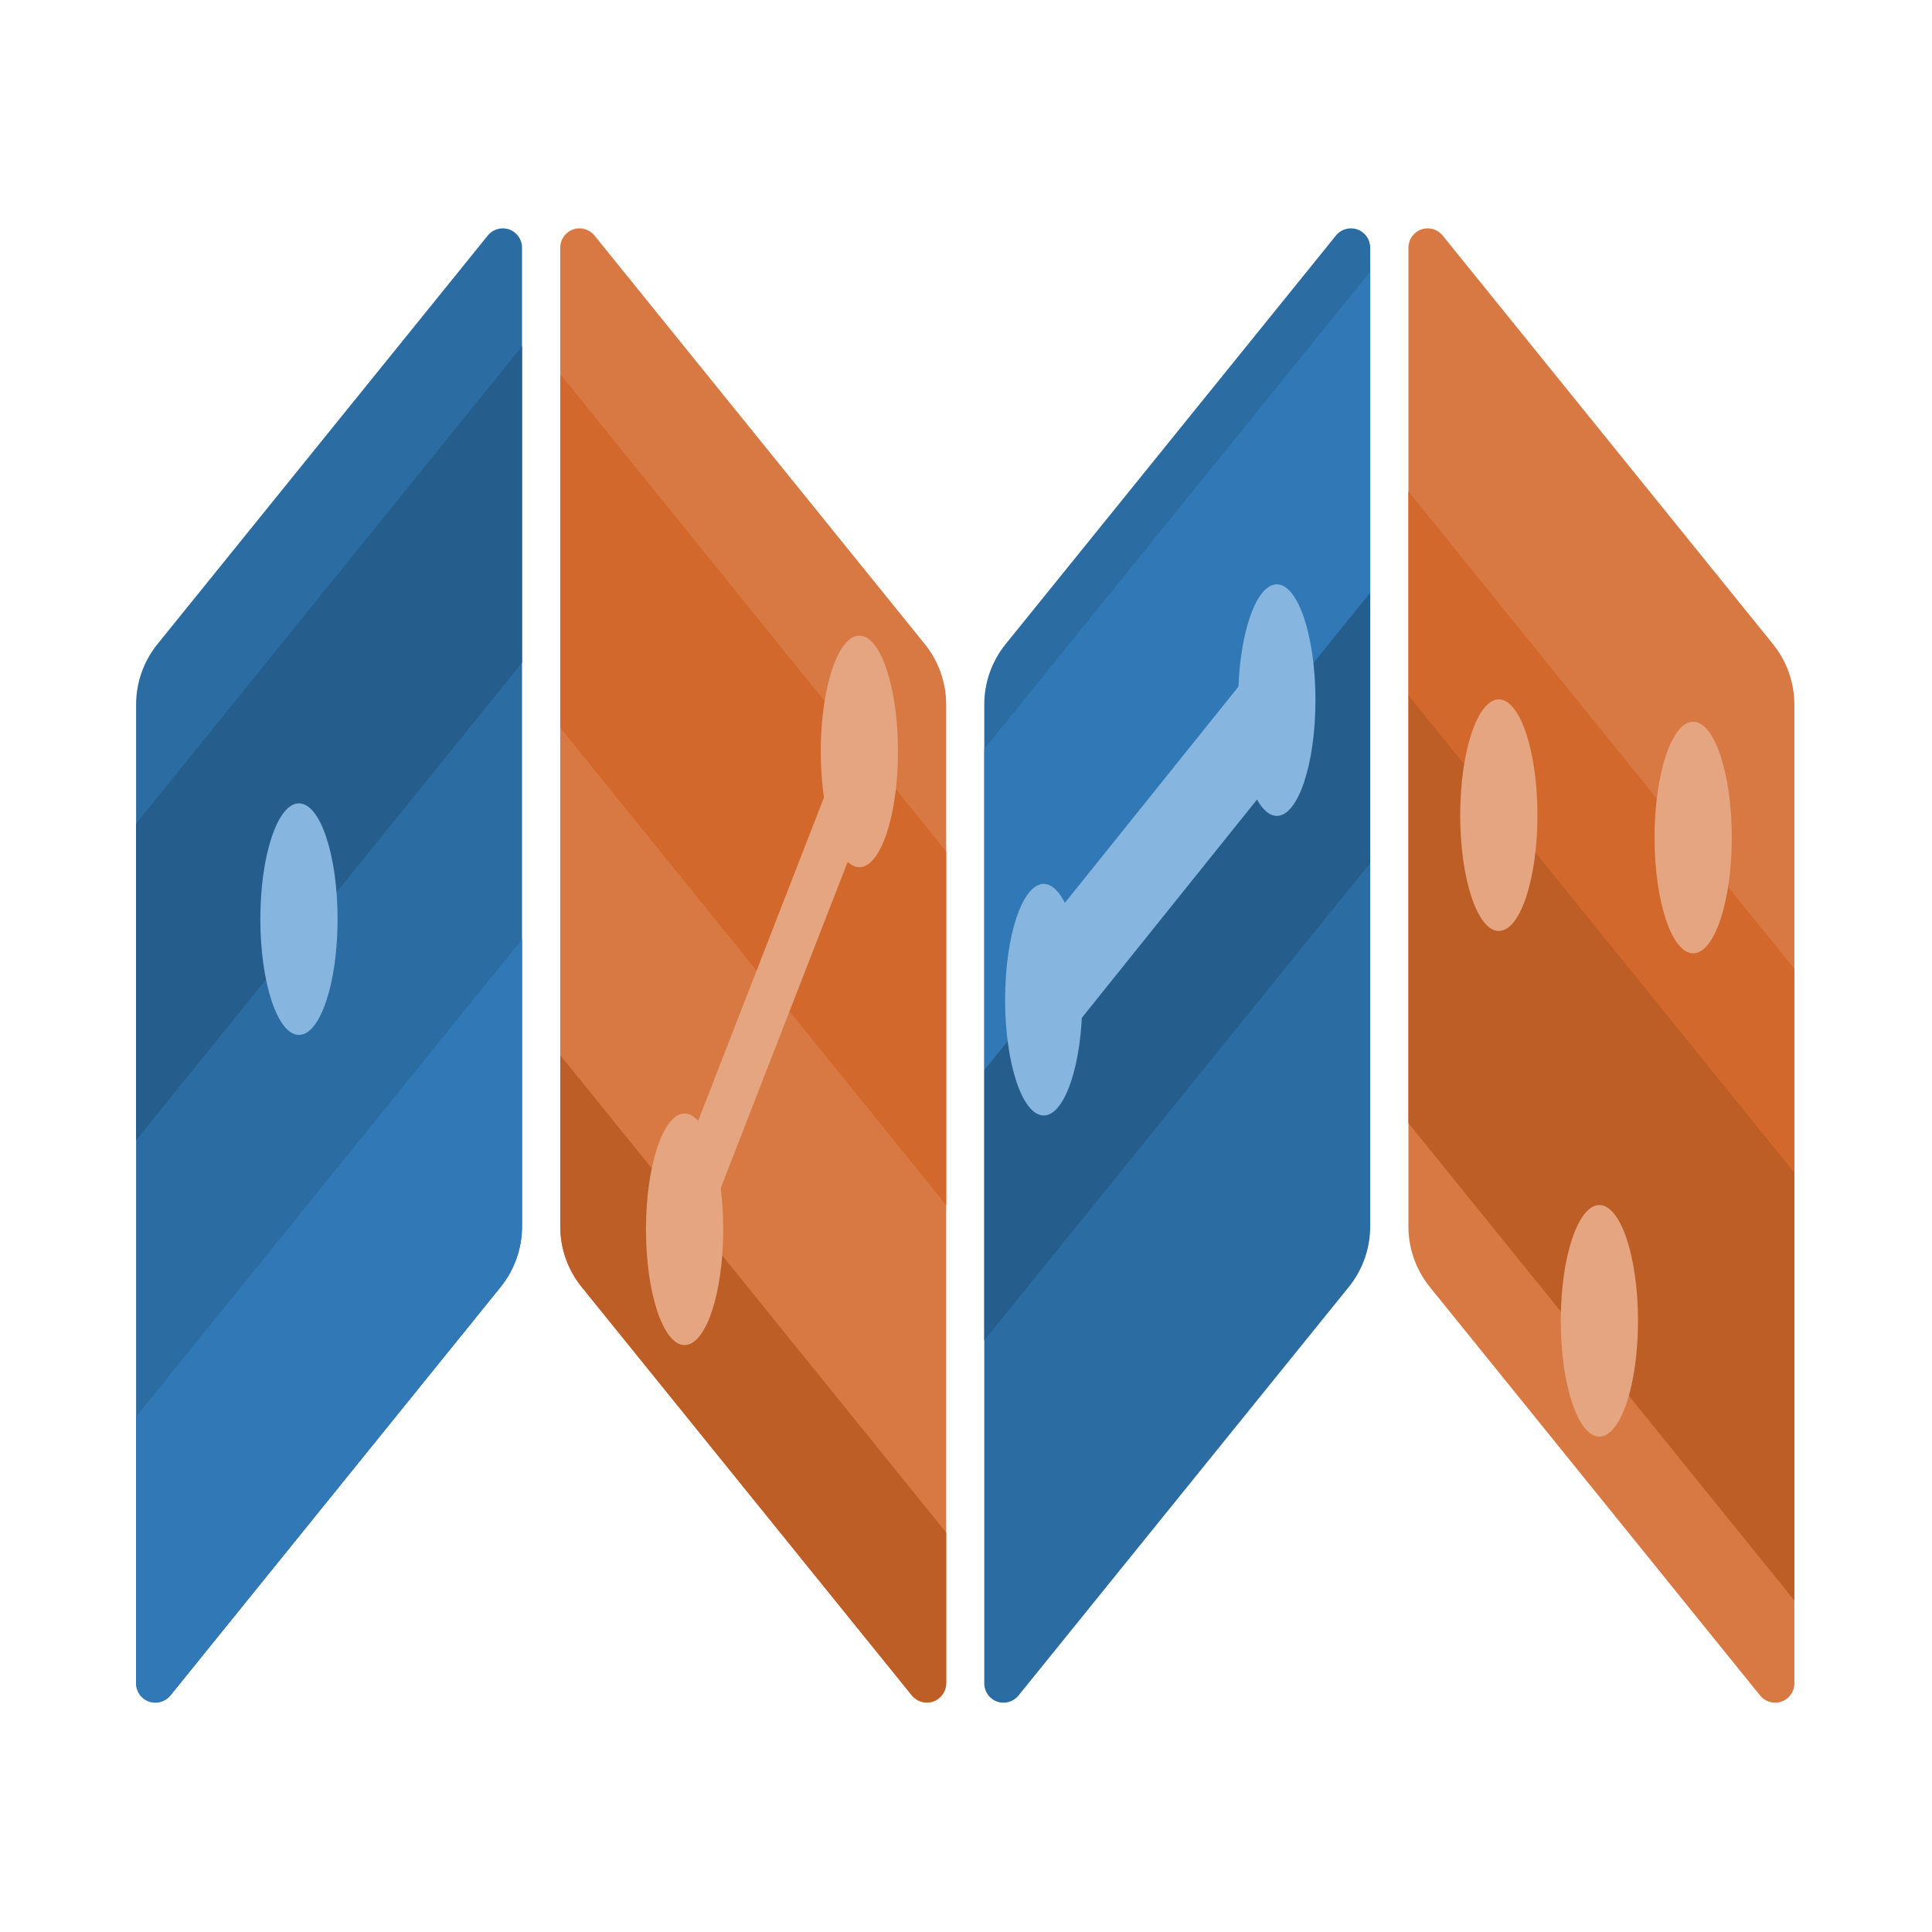 <?xml version="1.0" encoding="UTF-8" standalone="no"?>
<!DOCTYPE svg PUBLIC "-//W3C//DTD SVG 1.1//EN" "http://www.w3.org/Graphics/SVG/1.1/DTD/svg11.dtd">
<svg width="100%" height="100%" viewBox="0 0 417 417" version="1.1" xmlns="http://www.w3.org/2000/svg" xmlns:xlink="http://www.w3.org/1999/xlink" xml:space="preserve" xmlns:serif="http://www.serif.com/" style="fill-rule:evenodd;clip-rule:evenodd;stroke-linejoin:round;stroke-miterlimit:2;">
    <g transform="matrix(-0.816,0,0,1.472,487.664,-54.213)">
        <path d="M225.089,73.138C225.089,71.941 223.729,70.873 221.694,70.474C219.659,70.074 217.392,70.43 216.034,71.361C195.422,85.495 145.486,119.736 128.653,131.279C124.999,133.785 123.005,136.91 123.005,140.133C123.005,162.73 123.005,255.714 123.005,283.67C123.005,284.868 124.365,285.935 126.4,286.334C128.435,286.734 130.702,286.378 132.06,285.447C152.672,271.314 202.608,237.072 219.441,225.529C223.095,223.023 225.089,219.898 225.089,216.675C225.089,194.078 225.089,101.094 225.089,73.138Z" style="fill:rgb(216,121,67);"/>
    </g>
    <g transform="matrix(0.816,0,0,1.472,112.07,-54.213)">
        <path d="M225.089,73.138C225.089,71.941 223.729,70.873 221.694,70.474C219.659,70.074 217.392,70.43 216.034,71.361C195.422,85.495 145.486,119.736 128.653,131.279C124.999,133.785 123.005,136.91 123.005,140.133C123.005,162.73 123.005,255.714 123.005,283.67C123.005,284.868 124.365,285.935 126.4,286.334C128.435,286.734 130.702,286.378 132.06,285.447C152.672,271.314 202.608,237.072 219.441,225.529C223.095,223.023 225.089,219.898 225.089,216.675C225.089,194.078 225.089,101.094 225.089,73.138Z" style="fill:rgb(43,108,163);"/>
    </g>
    <g transform="matrix(0.816,0,0,1.472,-70.998,-54.213)">
        <path d="M225.089,73.138C225.089,71.941 223.729,70.873 221.694,70.474C219.659,70.074 217.392,70.43 216.034,71.361C195.422,85.495 145.486,119.736 128.653,131.279C124.999,133.785 123.005,136.91 123.005,140.133C123.005,162.73 123.005,255.714 123.005,283.67C123.005,284.868 124.365,285.935 126.4,286.334C128.435,286.734 130.702,286.378 132.06,285.447C152.657,271.324 202.536,237.121 219.405,225.554C223.083,223.032 225.089,219.887 225.089,216.643C225.089,193.989 225.089,101.081 225.089,73.138Z" style="fill:rgb(43,108,163);"/>
    </g>
    <g transform="matrix(0.816,0,0,1.472,-70.998,-54.213)">
        <path d="M225.089,174.553L123.005,244.553C123.005,244.553 123.005,270.125 123.005,283.586C123.005,284.796 124.38,285.874 126.436,286.278C128.492,286.681 130.784,286.322 132.156,285.382C152.811,271.218 202.56,237.105 219.403,225.555C223.082,223.033 225.089,219.886 225.089,216.642C225.089,204.507 225.089,174.553 225.089,174.553Z" style="fill:rgb(48,120,182);"/>
    </g>
    <g transform="matrix(0.816,0,0,1.472,112.07,-198.32)">
        <path d="M225.089,174.553L123.005,244.553L123.005,291.656L225.089,221.656L225.089,174.553Z" style="fill:rgb(48,120,182);"/>
    </g>
    <g transform="matrix(0.816,0,0,1.472,-70.998,-182.213)">
        <path d="M225.089,174.553L123.005,244.553L123.005,290.977L225.089,220.977L225.089,174.553Z" style="fill:rgb(37,94,141);"/>
    </g>
    <g transform="matrix(0.816,0,0,1.472,112.07,-138.996)">
        <path d="M225.089,181.349L123.005,251.349L123.005,290.977L225.089,220.977L225.089,181.349Z" style="fill:rgb(37,94,141);"/>
    </g>
    <g transform="matrix(-0.816,0,0,1.472,304.596,-54.213)">
        <path d="M225.089,73.138C225.089,71.941 223.729,70.873 221.694,70.474C219.659,70.074 217.392,70.43 216.034,71.361C195.422,85.495 145.486,119.736 128.653,131.279C124.999,133.785 123.005,136.91 123.005,140.133C123.005,162.73 123.005,255.714 123.005,283.67C123.005,284.868 124.365,285.935 126.4,286.334C128.435,286.734 130.702,286.378 132.06,285.447C152.657,271.324 202.533,237.123 219.403,225.555C223.082,223.033 225.089,219.886 225.089,216.642L225.089,73.138Z" style="fill:rgb(216,121,67);"/>
    </g>
    <g transform="matrix(-0.816,0,0,1.472,304.596,-201.213)">
        <path d="M225.089,191.541L123.005,261.541L123.005,313.401L225.089,243.401L225.089,191.541Z" style="fill:rgb(211,104,44);"/>
    </g>
    <g transform="matrix(-0.816,0,0,1.472,487.664,-175.881)">
        <path d="M225.089,191.541L123.005,261.541L123.005,291.656L225.089,221.656L225.089,191.541Z" style="fill:rgb(211,104,44);"/>
    </g>
    <g transform="matrix(-0.816,0,0,1.472,487.664,-131.881)">
        <path d="M225.089,191.541L123.005,261.541L123.005,324.273L225.089,254.273L225.089,191.541Z" style="fill:rgb(190,94,39);"/>
    </g>
    <g transform="matrix(-0.816,0,0,1.472,304.596,-54.213)">
        <path d="M225.089,191.541L123.005,261.541L123.005,283.586C123.005,284.796 124.38,285.874 126.436,286.278C128.492,286.681 130.784,286.322 132.156,285.382C152.827,271.207 202.634,237.054 219.441,225.529C223.095,223.023 225.089,219.898 225.089,216.675C225.089,208.119 225.089,191.541 225.089,191.541Z" style="fill:rgb(190,94,39);"/>
    </g>
    <g transform="matrix(0.419,-8.28043e-18,2.06336e-17,-1.212,23.595,651.153)">
        <ellipse cx="97.69" cy="373.574" rx="19.891" ry="20.619" style="fill:rgb(134,182,223);"/>
    </g>
    <g transform="matrix(0.419,-8.28043e-18,2.06336e-17,-1.212,106.831,718.102)">
        <ellipse cx="97.69" cy="373.574" rx="19.891" ry="20.619" style="fill:rgb(229,165,128);"/>
    </g>
    <g transform="matrix(0.419,-8.28043e-18,2.06336e-17,-1.212,324.52,633.547)">
        <ellipse cx="97.69" cy="373.574" rx="19.891" ry="20.619" style="fill:rgb(229,165,128);"/>
    </g>
    <g transform="matrix(0.419,-8.28043e-18,2.06336e-17,-1.212,304.278,737.859)">
        <ellipse cx="97.69" cy="373.574" rx="19.891" ry="20.619" style="fill:rgb(229,165,128);"/>
    </g>
    <g transform="matrix(0.419,-8.28043e-18,2.06336e-17,-1.212,282.572,628.721)">
        <ellipse cx="97.69" cy="373.574" rx="19.891" ry="20.619" style="fill:rgb(229,165,128);"/>
    </g>
    <g transform="matrix(0.419,-8.28043e-18,2.06336e-17,-1.212,144.556,614.956)">
        <ellipse cx="97.69" cy="373.574" rx="19.891" ry="20.619" style="fill:rgb(229,165,128);"/>
    </g>
    <g transform="matrix(0.419,-8.28043e-18,2.06336e-17,-1.212,234.658,603.884)">
        <ellipse cx="97.69" cy="373.574" rx="19.891" ry="20.619" style="fill:rgb(134,182,223);"/>
    </g>
    <g transform="matrix(0.419,-8.28043e-18,2.06336e-17,-1.212,184.343,668.544)">
        <ellipse cx="97.69" cy="373.574" rx="19.891" ry="20.619" style="fill:rgb(134,182,223);"/>
    </g>
    <g transform="matrix(0.41,0.159,-0.435,1.118,273.059,-206.094)">
        <path d="M132.385,318.345C132.385,316.088 127.389,314.256 121.236,314.256C115.082,314.256 110.087,316.088 110.087,318.345L110.087,397.871C110.087,400.128 115.082,401.96 121.236,401.96C127.389,401.96 132.385,400.128 132.385,397.871L132.385,318.345Z" style="fill:rgb(229,165,128);"/>
    </g>
    <g transform="matrix(0.643,0.516,-0.626,0.78,396.554,-157.855)">
        <path d="M132.385,318.915C132.385,316.343 129.852,314.256 126.731,314.256L115.74,314.256C112.62,314.256 110.087,316.343 110.087,318.915L110.087,397.3C110.087,399.872 112.62,401.96 115.74,401.96L126.731,401.96C129.852,401.96 132.385,399.872 132.385,397.3L132.385,318.915Z" style="fill:rgb(134,182,223);"/>
    </g>
</svg>
